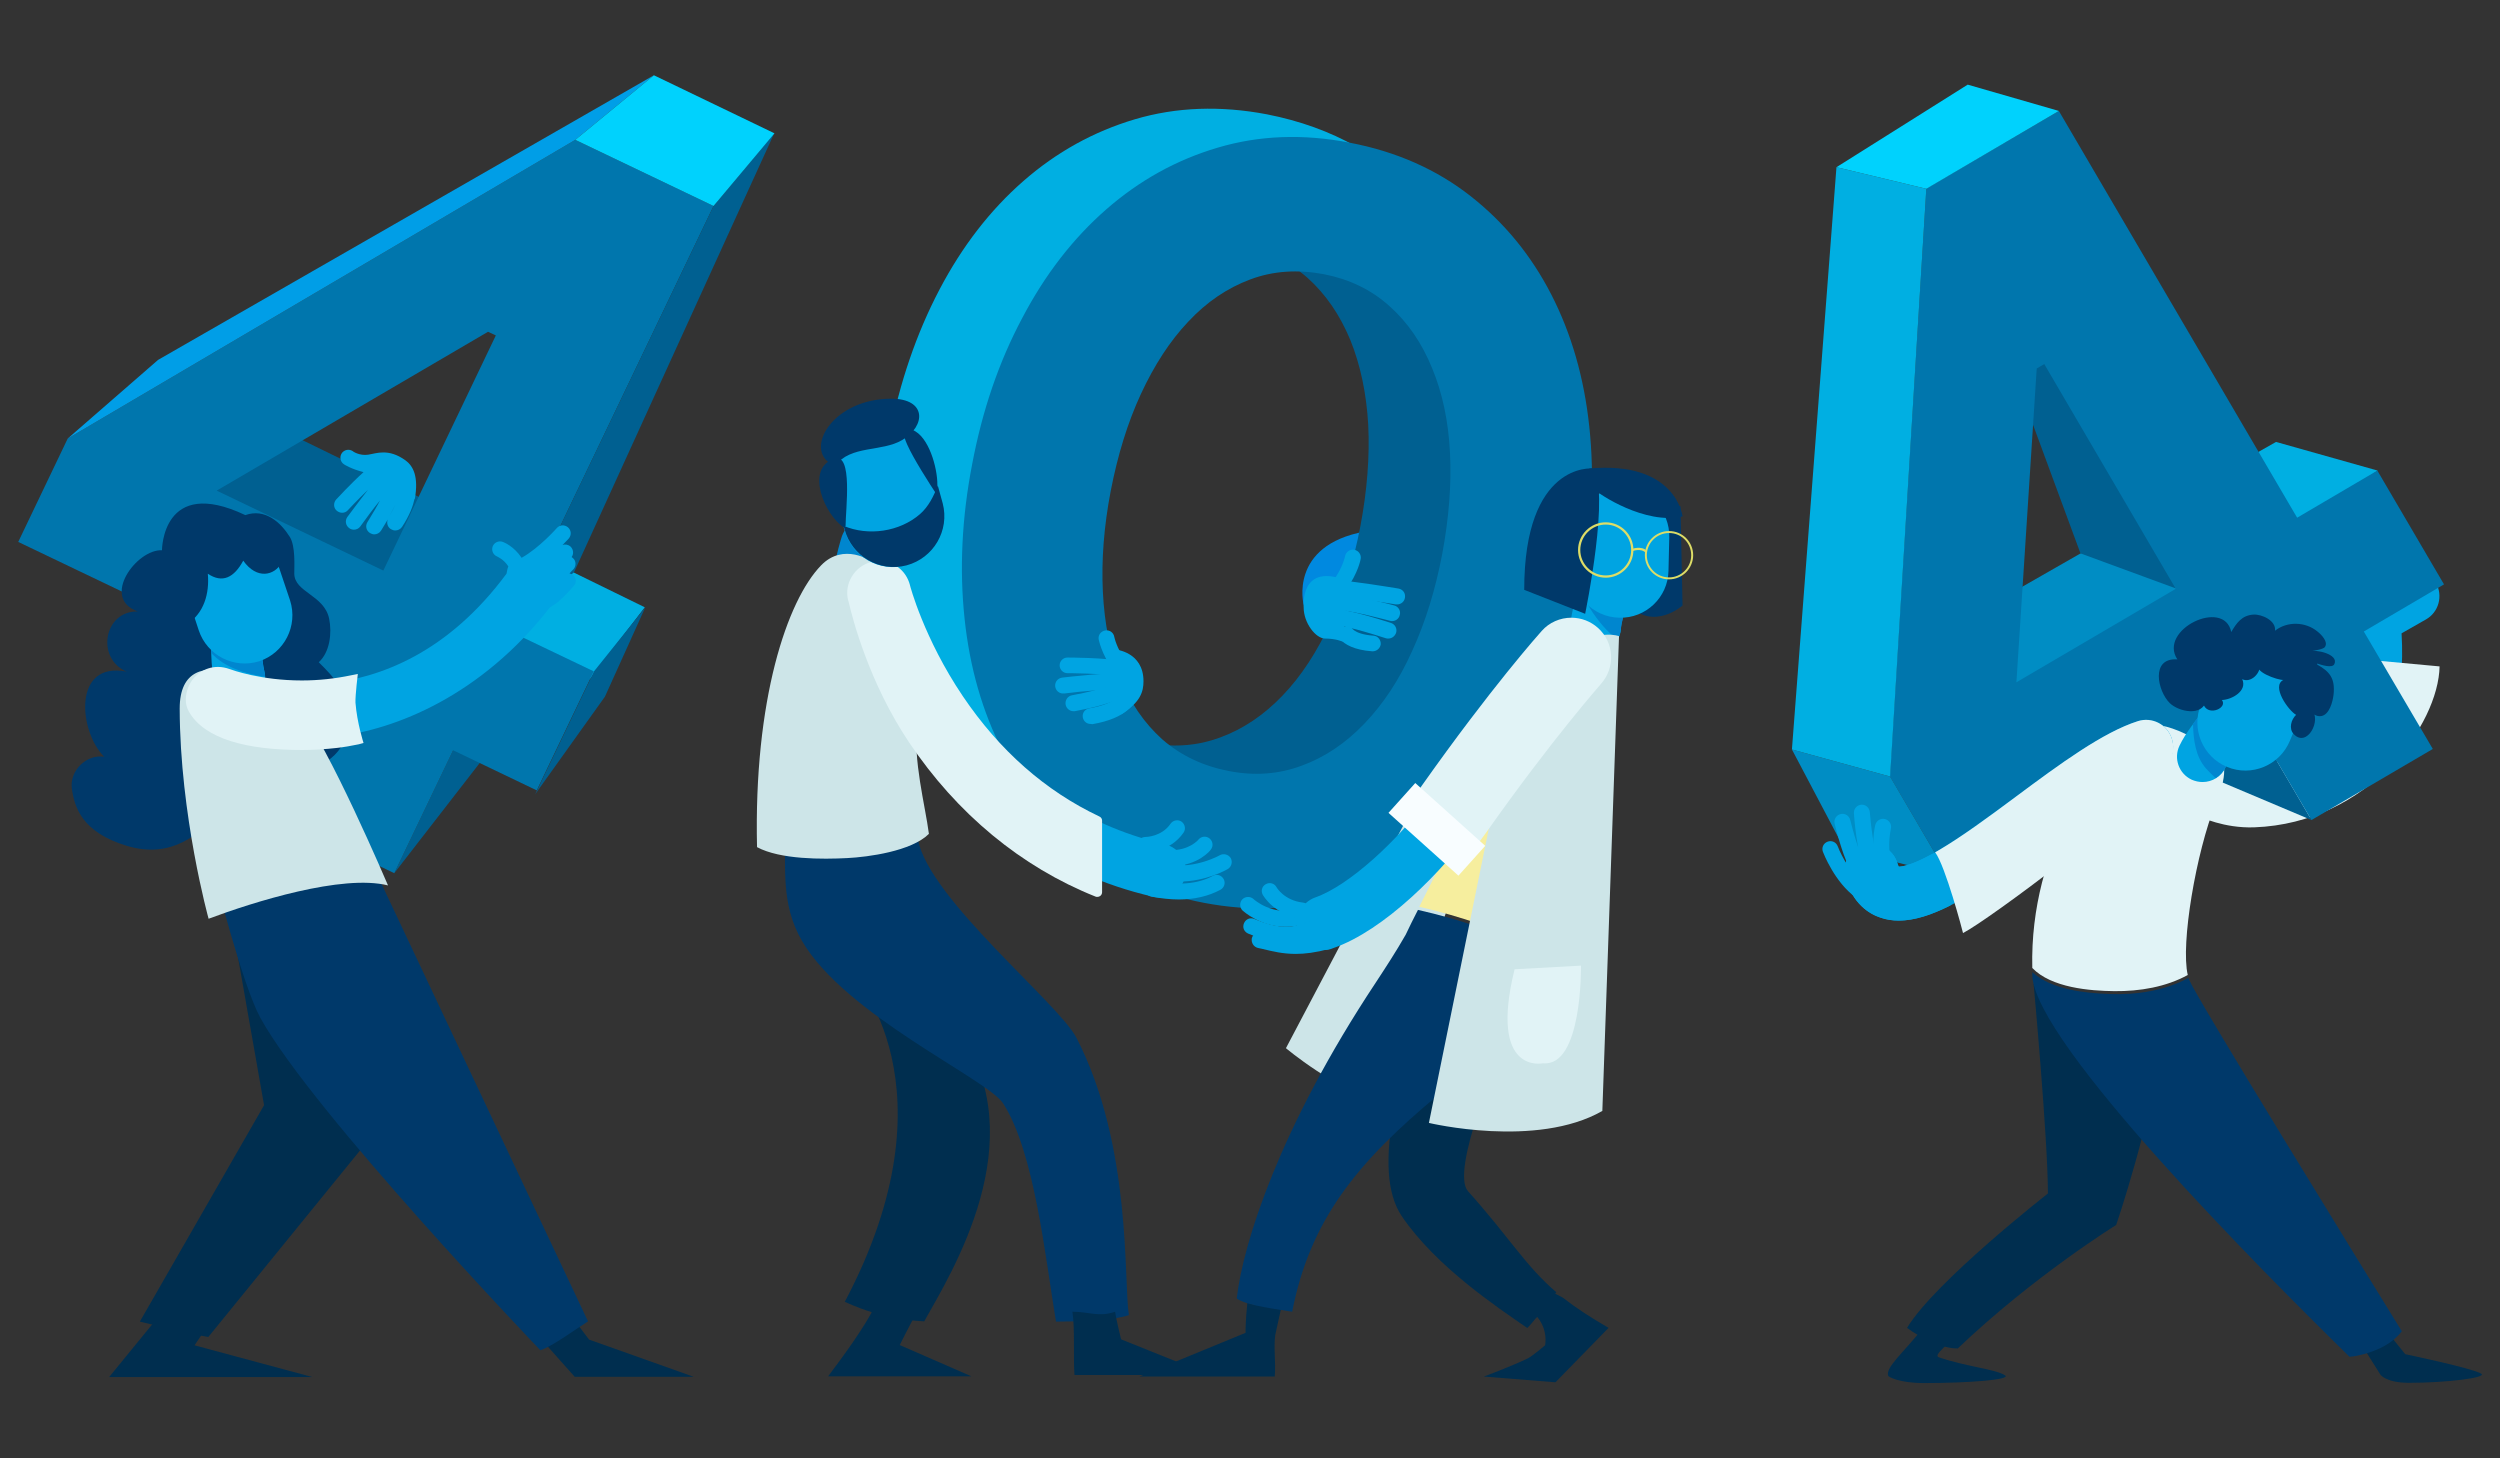 <?xml version="1.0" encoding="utf-8"?>
<!-- Generator: Adobe Illustrator 24.2.0, SVG Export Plug-In . SVG Version: 6.00 Build 0)  -->
<svg version="1.1" id="Capa_1" xmlns="http://www.w3.org/2000/svg" xmlns:xlink="http://www.w3.org/1999/xlink" x="0px" y="0px"
	 viewBox="0 0 960 560" style="enable-background:new 0 0 960 560;" xml:space="preserve">
<rect x="0" y="0" width="960" height="560" fill="#333333" stroke="none"/>
<style type="text/css">
	.st0{fill:#002E4F;}
	.st1{fill:#00A4E2;}
	.st2{fill:#E1F3F6;}
	.st3{fill:#008DC4;}
	.st4{fill:#00AFE2;}
	.st5{fill:#006091;}
	.st6{fill:#0076AD;}
	.st7{fill:#00D2FD;}
	.st8{fill:#00396A;}
	.st9{fill:none;stroke:#20C6F0;stroke-width:7.654;stroke-linecap:round;stroke-miterlimit:10;}
	.st10{fill:#0086CF;}
	.st11{fill:#0089E0;}
	.st12{fill:#CDE5E8;}
	.st13{fill:#F6EE9E;}
	.st14{fill:#F8FDFF;}
	.st15{fill:none;stroke:#DDDD67;stroke-width:0.868;stroke-miterlimit:10;}
	.st16{fill:none;stroke:#DDDD67;stroke-width:0.755;stroke-miterlimit:10;}
	.st17{fill:#009EE7;}
</style>
<g>
	<g>
		<path class="st0" d="M738.2,510.2c-6.8,8.8-14.8,15.3-13,18.3c0,0,3.6,2.6,13.6,2.6c17.1,0,33.9-1.3,31.1-3
			c-3.8-2.4-14.9-3.3-25.4-6.9c-2.6-0.9,5.7-6,3.4-6.8C743.1,512.6,739.5,511.1,738.2,510.2z"/>
		<path class="st0" d="M914.1,527.9c0,0,2.2,3.1,10.9,3.1c14.8,0,30.2-2,27.8-3.5c-3.3-2.1-29.2-7.5-29.2-7.5l-5.8-7.2l-9.8,5.4
			L914.1,527.9z"/>
		<g>
			<path class="st1" d="M867.3,310.3c-10.6,0-18.6-2.1-19.3-2.3c-5.5-1.5-8.8-7.2-7.3-12.7c1.5-5.5,7.2-8.8,12.7-7.3
				c0.4,0.1,23.7,6.1,37.3-5.6c9.1-7.8,12.6-22.5,10.3-43.8l-0.7-6.8l21-11.9c5-2.8,11.3-1.1,14.1,3.9c2.8,5,1.1,11.3-3.9,14.1
				l-9.3,5.3c1.5,25-4.6,43.5-18.1,55C892.8,307.9,878.6,310.3,867.3,310.3z"/>
		</g>
		<g>
			<path class="st2" d="M903.2,252.8c-0.4,15.1-4.4,26-12,32.5c-14.9,12.8-40.5,6.3-40.9,6.2c-6.1-1.6-12.3,1.9-13.9,8
				c-1.7,6.1,1.9,12.3,8,14c0.7,0.2,9.5,4.6,21.2,4.2c44.1-1.6,70.8-39.6,71.2-61.8L903.2,252.8z"/>
		</g>
		<g>
			<path class="st3" d="M842.6,200c-4-1.8-7.8-3.7-11.7-5.7c-36.6,20.8-83.3,47.5-84.2,48.4c0,0,23.2,37,24.7,38.4
				c1,1,58.5-40.3,99.9-70.3C861.8,207.2,851.9,204.2,842.6,200z"/>
			<path class="st4" d="M843.2,198.9c9.6,4.2,19.6,7.3,29.4,11.1c22.8-16.5,40.4-29.3,40.4-29.3l-39-11c0,0-18.8,10.6-41.9,23.8
				C835.7,195.5,839.4,197.3,843.2,198.9z"/>
			<polygon class="st5" points="776,150.4 798.9,212.5 843.8,229 787,125.2 			"/>
			<polygon class="st5" points="846.2,244.2 813,244.2 842.6,295.9 887.6,314.9 			"/>
			<path class="st6" d="M887.6,314.9l-26.5-45.1L748,336.1l-22.3-38l14-225.7l50.9-29.8l91.5,156.2l30.8-18.1l25.6,43.7l-30.8,18.1
				l26.5,45.1L887.6,314.9z M785,139.8l-2.9,1.7L774.3,262l61.2-35.9L785,139.8z"/>
			<polygon class="st3" points="688.1,287.8 725.8,298.2 748,336.1 708.3,326.1 			"/>
			<polygon class="st4" points="688.1,287.8 725.8,298.2 739.7,72.5 705.2,64.2 			"/>
			<polygon class="st7" points="705.2,64.2 739.7,72.5 790.6,42.6 755.6,32.5 			"/>
		</g>
		<path class="st0" d="M780.9,377.8c0,0,5.5,59.6,5.5,80.5c0,0-43.4,33.9-54.1,51.6c4.6,3.5,13.6,8.1,19.5,7.9
			c29-27.7,60.8-47.4,60.8-47.4s13.7-39.8,18-73.5L780.9,377.8z"/>
		<path class="st2" d="M811.9,380.6c9.8,0.1,19.8-1.6,28.2-6.2c-2.8-11.9,3.2-47.1,10.7-65.8c0,0,6-13.1,1.8-17.1
			c-15.4-14.9-28.6-13.6-32.7-13.8c-14.2,12-40.6,47.3-39.5,94C787.7,379.3,802.5,380.5,811.9,380.6z"/>
		<path class="st8" d="M907.7,520c5.7-1.6,11.1-4.2,14.6-8.8C905.5,484,844,384.1,840.6,376.2c-0.1-0.2-0.2-0.4-0.2-0.7
			c-9,4.9-19.8,6.6-30.3,6.2c-9.1-0.3-22.3-1.6-29.7-8.4c0,0.5,0,1,0,1.4c1.3,26.1,87.8,113,121.8,146.3
			C904.2,520.9,906,520.4,907.7,520z"/>
		<g>
			<path class="st1" d="M729.1,353.5c-2.4,0-4.7-0.3-6.9-1.1c-4.6-1.5-10.6-5.4-13.5-15c-1.6-5.5,1.5-11.3,7-12.9
				c5.5-1.6,11.3,1.5,12.9,7c0.2,0.6,0.4,1,0.5,1.3c1.1,0,5.2-0.3,15.2-6.2c8.9-5.2,19.5-13.1,29.7-20.6
				c17.3-12.8,33.6-24.8,47-29.1c5.5-1.7,11.3,1.3,13,6.8c1.7,5.5-1.3,11.3-6.8,13c-10.2,3.2-25.8,14.8-41,26
				C764.2,339.1,744.6,353.5,729.1,353.5z"/>
		</g>
		<g>
			<path class="st1" d="M748.5,345.8c-1.3-6.1-2.6-12.8-6.5-17.9c-8.4,4.6-11.9,4.9-12.9,4.9c-0.1-0.2-0.3-0.6-0.5-1.3
				c-1.6-5.5-7.4-8.6-12.9-7c-5.5,1.6-8.6,7.4-7,12.9c2.9,9.6,8.9,13.5,13.5,15c2.2,0.7,4.5,1.1,6.9,1.1c6,0,12.7-2.2,19.8-5.8
				C748.8,347.1,748.6,346.4,748.5,345.8z"/>
			<path class="st2" d="M834,283.7c-1.7-5.5-7.6-8.5-13-6.8c-13.5,4.3-29.8,16.3-47,29.1c-10.2,7.6-20.8,15.4-29.7,20.6
				c-0.4,0.2-0.8,0.5-1.2,0.7c3.9,5.1,10.6,30.4,10.7,31c11-5.8,63.7-45.9,75.2-58C832.9,296.1,835.8,289.1,834,283.7z"/>
		</g>
		<path class="st9" d="M701.6,326.1"/>
		<g>
			<path class="st1" d="M714.4,345.2c-0.6,0-1.2-0.2-1.8-0.6c-8.1-5.8-12.4-17-12.6-17.5c-0.6-1.6,0.2-3.3,1.8-3.9
				c1.6-0.6,3.3,0.2,3.9,1.8l0,0c0,0.1,3.8,9.9,10.4,14.7c1.4,1,1.7,2.9,0.7,4.2C716.3,344.7,715.4,345.2,714.4,345.2z"/>
		</g>
		<g>
			<path class="st1" d="M714.4,337.7c-1,0-1.9-0.4-2.5-1.3c-3.9-5.5-7-18.6-7.4-20.1c-0.4-1.6,0.6-3.3,2.3-3.7
				c1.6-0.4,3.3,0.6,3.7,2.3c0.9,3.7,3.7,14.1,6.4,18c1,1.4,0.6,3.3-0.7,4.2C715.7,337.6,715,337.7,714.4,337.7z"/>
		</g>
		<g>
			<path class="st1" d="M718.6,336c-1.2,0-2.3-0.7-2.8-1.9c-2.8-6.8-3.9-21.2-3.9-21.8c-0.1-1.7,1.1-3.1,2.8-3.3
				c1.7-0.1,3.1,1.1,3.3,2.8c0.3,3.9,1.5,15,3.5,20c0.6,1.6-0.1,3.3-1.7,4C719.4,335.9,719,336,718.6,336z"/>
		</g>
		<g>
			<path class="st1" d="M723.2,334.5c-1.4,0-2.6-0.9-3-2.3c-1.9-7.5-0.2-15.1-0.1-15.4c0.4-1.6,2-2.7,3.7-2.3c1.6,0.4,2.7,2,2.3,3.7
				c0,0.1-1.5,6.5,0.1,12.4c0.4,1.6-0.6,3.3-2.2,3.7C723.7,334.5,723.5,334.5,723.2,334.5z"/>
		</g>
		<g>
			<path class="st1" d="M845.8,300.3c-1.4,0-2.8-0.3-4.2-0.9c-4.9-2.3-7-8.1-4.7-13c2.4-5.1,6.8-10.3,7.2-10.9
				c3.5-4.1,9.6-4.6,13.8-1.2c4.1,3.5,4.6,9.6,1.2,13.7l0,0c-1.2,1.5-3.5,4.5-4.5,6.7C853,298.2,849.5,300.3,845.8,300.3z"/>
		</g>
		<g>
			<path class="st10" d="M847.2,295.2c1.2,1.3,2.4,2.5,3.6,3.6c1.6-1,2.9-2.4,3.8-4.2c1-2.1,3.3-5.2,4.5-6.7
				c3.5-4.1,2.9-10.3-1.2-13.7c-4.1-3.5-10.3-3-13.8,1.2c-0.2,0.2-1,1.2-2,2.6C842.3,284.1,843,290.5,847.2,295.2z"/>
		</g>
		<g>
			<path class="st1" d="M879.3,284.5c-3.9,9.4-14.7,13.9-24.1,10l0,0c-9.4-3.9-13.9-14.7-10-24.1l4.9-11.8
				c3.9-9.4,14.7-13.9,24.1-10l0,0c9.4,3.9,13.9,14.7,10,24.1L879.3,284.5z"/>
		</g>
		<path class="st8" d="M847.2,269c-1.5,6.3-10.6,4.3-14,1c-4.7-4.6-7.5-17.5,2.9-16.8c-7.5-11.4,18-23.7,20.7-10.5
			c2-3.4,4-6.4,8.5-6.7c3.2-0.2,8.8,2.3,8.3,6.2c4.7-3.7,11.7-3.5,16.3,0.3c1.5,1.2,4.2,3.9,2.9,5.9c-0.7,1.1-4.6,1.4-5.9,1.8
			c2.2-1,11.3,1,9.5,4.8c-0.8,1.8-5.3,0.2-6.6-0.2c0,0,0,0.4,0,0.4c4.9,2.7,6.9,5.4,6.3,11.4c-0.3,2.8-1.6,8-4.9,8.4
			c-1.7,0.2-3.6-0.9-3.6-2.6c4.1,4-1.7,14.9-6.8,9.5c-2-2.1-1-5.6,0.9-7.4c-3-1.7-9.6-11-4.9-13.4c-2.2,0.1-12.3-3.4-9.1-6.3
			c0.8,3.4-3.3,7.7-6.7,6c2.1,4.5-4,7.9-7.8,8c2.3,2.9-4.8,6.3-6.9,2.1L847.2,269z"/>
	</g>
	<g>
		<path class="st11" d="M500.6,232.2c0,0-5.9-22.7,23.5-28.1l-2.2,27.2L500.6,232.2z"/>
		<g>
			<path class="st12" d="M382.9,289.4c-6.4,0-12.4-1.3-17.9-3.9c-26.7-12.6-29.7-50.5-29.8-52.1c-0.4-5.7,3.9-10.7,9.6-11.1
				c5.7-0.4,10.7,3.9,11.1,9.6c0.6,7.6,4.9,28.7,18,34.9c10.8,5.1,27.5-0.1,48.3-14.9c4.7-3.3,11.1-2.2,14.5,2.5
				c3.3,4.7,2.2,11.1-2.5,14.5C414.8,282.5,397.7,289.4,382.9,289.4z"/>
		</g>
		<g>
			<g>
				<path class="st4" d="M438,308.9c2.9-7.6,5.6-15.3,8.7-22.7c-2.1-0.2-4.2-0.4-6.4-0.8c-10.1-1.9-18.6-6-25.5-12.3
					c-7-6.3-12.4-14.2-16.2-23.8c-3.8-9.6-6-20.5-6.6-32.8c-0.6-12.2,0.4-25.1,3-38.7c2.6-13.9,6.5-26.3,11.6-37.3
					c5.1-11,11.1-20.3,18.2-27.8c7.1-7.5,15-12.9,23.8-16.2c8.8-3.2,18.2-3.9,28.3-2c8,1.5,15,4.5,21.1,9c2.9-5.9,6.1-11.6,9.1-17.4
					c3.6-6.8,6.9-13.7,10-20.7c1.3-3,2.5-6.1,3.7-9.1c-10.2-5.8-21.6-9.9-34.3-12.4c-17.9-3.4-34.8-2.8-50.7,1.9
					c-15.8,4.7-30.1,12.6-42.8,23.7c-12.7,11.1-23.5,25-32.3,41.8c-8.8,16.8-15.2,35.5-19.2,56.1c-3.9,20.7-4.9,40.4-2.9,59.3
					c2,18.8,6.9,35.8,14.6,50.8c7.7,15,18,27.6,31,37.8c12.1,9.5,26.3,16.1,42.7,19.7C430.9,326.5,434.7,317.8,438,308.9z"/>
				<path class="st5" d="M578.5,153c-2-18.8-6.9-35.8-14.6-50.8c-7.7-15-18-27.6-31-37.8c-3.5-2.8-7.2-5.2-11-7.5
					c-1.2,3-2.4,6.1-3.7,9.1c-3.2,7-6.4,13.9-10,20.7c-3,5.8-6.2,11.6-9.2,17.5c1.1,0.8,2.1,1.6,3.1,2.5c7,6.3,12.4,14.2,16.4,23.8
					c3.9,9.6,6.2,20.5,6.9,32.6c0.6,12.1-0.4,25.1-3,38.9c-2.6,13.6-6.4,26-11.5,37.1c-5.1,11.1-11.2,20.5-18.4,28
					c-7.2,7.5-15.2,12.9-24,16.1c-6.5,2.4-13.2,3.4-20.2,3c-3.5,8.2-6.4,16.6-9.5,24.9c-3.1,8.2-6.6,16.2-10.2,24.2
					c0.8,0.2,1.6,0.3,2.4,0.5c17.9,3.4,34.8,2.8,50.7-1.9c15.8-4.7,30.1-12.6,42.8-23.7c12.7-11.1,23.4-25,32.3-41.8
					c8.8-16.8,15.2-35.5,19.2-56.1C579.5,191.6,580.5,171.9,578.5,153z"/>
			</g>
			<g>
				<path class="st6" d="M462.4,346.7c-17.9-3.4-33.4-10.3-46.4-20.5c-13-10.2-23.3-22.8-31-37.8c-7.7-15-12.6-31.9-14.6-50.8
					c-2-18.8-1.1-38.6,2.9-59.3c3.9-20.7,10.3-39.4,19.2-56.1c8.8-16.8,19.6-30.7,32.3-41.8c12.7-11.1,26.9-19,42.8-23.7
					c15.8-4.7,32.7-5.4,50.7-1.9c17.9,3.4,33.4,10.3,46.4,20.5c13,10.2,23.3,22.8,31,37.8c7.7,15,12.6,31.9,14.6,50.8
					c2,18.8,1.1,38.6-2.9,59.3c-3.9,20.7-10.3,39.4-19.2,56.1c-8.8,16.8-19.6,30.7-32.3,41.8c-12.7,11.1-27,19-42.8,23.7
					C497.2,349.4,480.3,350.1,462.4,346.7z M472,296.1c9.8,1.9,19.1,1.2,27.9-2.1c8.8-3.2,16.8-8.6,24-16.1
					c7.2-7.5,13.4-16.8,18.4-28c5.1-11.1,8.9-23.5,11.5-37.1c2.6-13.9,3.6-26.8,3-38.9c-0.6-12.1-2.9-23-6.9-32.6
					c-3.9-9.6-9.4-17.6-16.4-23.8c-7-6.3-15.4-10.3-25.1-12.2c-10.1-1.9-19.5-1.3-28.3,2c-8.8,3.3-16.7,8.6-23.8,16.2
					c-7.1,7.5-13.1,16.8-18.2,27.8c-5.1,11-8.9,23.4-11.6,37.3c-2.6,13.6-3.6,26.5-3,38.7c0.6,12.2,2.8,23.2,6.6,32.8
					c3.8,9.6,9.2,17.5,16.2,23.8C453.4,290.1,462,294.2,472,296.1z"/>
			</g>
		</g>
		<g>
			<path class="st8" d="M645.3,194.4l0.8,38.1c0,0-10.9,9.8-20.6,0l3.6-42.9L645.3,194.4z"/>
			<path class="st0" d="M600.4,498.5c-0.6-0.5-4.9-2.5-5.5-3c-2.3,3.4-3.9,5.3-6.6,8.1c6.7,5.9,5,13,5,13s-4.8,4.1-6.6,5
				c-5.9,2.9-16.9,7-16.9,7l27.5,2.2l20.4-20.9C610.6,505.8,605,502.1,600.4,498.5z"/>
			<path class="st0" d="M492.5,500c-4.4-0.8-9.9,2.6-13.5,0c-0.8,7.7-0.7,11.8-0.7,11.8l-40.8,16.8h52c0.5-5.5-0.5-10.9,0.2-16
				C490.2,510,492,502.5,492.5,500z"/>
			<path class="st12" d="M539.9,315l-46.1,87.5c0,0,18.7,15.8,37,21l34.5-103.1L539.9,315z"/>
			<path class="st0" d="M590.3,505.8c2.8-2.8,5-6.2,7.3-9.6c-11.9-10.2-17.7-20.7-33.9-38.8c-6.7-7.5,11-50.4,15.4-57.6
				c7.7-12.9,8.9-22.3,15-44.4l-45,16.8c-10.7,38.4-23.2,76.7-10.7,95c13.2,19.3,36.7,34.9,48,42.7
				C586.8,510.1,590,505.6,590.3,505.8z"/>
			<g>
				<path class="st1" d="M514.6,227.7c-0.6,0-1.2-0.2-1.8-0.6c-1.4-1-1.7-2.9-0.7-4.3c3.6-5,4.4-9.2,4.4-9.2
					c0.3-1.6,1.9-2.8,3.5-2.5c1.7,0.3,2.8,1.9,2.5,3.5c0,0.2-1,5.5-5.5,11.7C516.5,227.3,515.5,227.7,514.6,227.7z"/>
			</g>
			<path class="st13" d="M590.9,364.6c13.4-36.8,24.8-94.4,29.1-117.5c-2.4-1-4.7-1.7-6.6-2.3c-4-1.1-8.7-2.4-12.8-1.1
				c-2.1,0.6-3.9,1.7-5.7,2.8c-1.7,5-2.4,9.2-2.4,9.2s-28.8,55-47.5,92.5C560.9,351.9,576.5,357.1,590.9,364.6z"/>
			<path class="st8" d="M544.5,349.4C544.4,349.4,544.4,349.4,544.5,349.4c-1.7,3.3-3.3,6.5-4.7,9.5c0,0,0,0,0,0
				c-3.7,6.5-7.7,12.6-11.5,18.4c-37,55.8-51,100.3-53.4,121.3c3.5,2.8,16.9,4.3,21.3,5.1c6.8-34.9,24.6-57.2,56.4-83.5
				c10.6-8.8,18.6-20,25.6-29.3c4.2-5.5,8.3-14.4,12.3-25.2C576,358.2,560.4,353,544.5,349.4z"/>
			<g>
				<path class="st1" d="M508.5,364.8c-4.3,0-8.3-2.7-9.8-7c-1.9-5.4,1-11.3,6.4-13.2c12.6-4.4,31.9-21.6,44.9-40
					c26.4-37.4,44.9-58.2,45.7-59.1c3.8-4.3,10.4-4.6,14.6-0.8c4.3,3.8,4.6,10.4,0.8,14.6l0,0c-0.2,0.2-18.6,20.8-44.2,57.2
					c-12.8,18.2-35.5,40.9-55,47.6C510.8,364.6,509.7,364.8,508.5,364.8z"/>
			</g>
			<g>
				<path class="st1" d="M612.7,250.6c-0.2,0-0.5,0-0.7,0c-5.4-0.4-9.4-5.1-9-10.4c0.4-5.6,2.6-12.1,2.8-12.8
					c1.8-5.1,7.3-7.8,12.4-6c5.1,1.8,7.8,7.3,6,12.4c-0.6,1.8-1.7,5.5-1.8,7.8C622,246.7,617.7,250.6,612.7,250.6z"/>
			</g>
			<g>
				<path class="st10" d="M615.5,240.3c1.7,2,3.6,3.7,5.6,5.4c0.7-1.2,1.2-2.6,1.3-4.1c0.2-2.3,1.2-6,1.8-7.8c1.8-5.1-1-10.6-6-12.4
					c-4.2-1.5-8.8,0.2-11.2,3.7C607.9,230.5,612.4,236.7,615.5,240.3z"/>
			</g>
			<g>
				<path class="st1" d="M640.7,219.2c-0.2,10.2-8.7,18.3-18.9,18l0,0c-10.2-0.2-18.3-8.7-18-18.9l0.3-12.8
					c0.2-10.2,8.7-18.3,18.9-18l0,0c10.2,0.2,18.3,8.7,18,18.9L640.7,219.2z"/>
			</g>
			<g>
				<path class="st1" d="M493.9,361.9c-4.3,0-9.1-1.1-14.6-3.4c-1.6-0.7-2.3-2.4-1.6-4c0.7-1.6,2.4-2.3,4-1.6
					c8,3.4,14.4,3.9,18.5,1.4c1.4-0.9,3.3-0.4,4.2,1c0.9,1.4,0.4,3.3-1,4.2C500.6,361.1,497.5,361.9,493.9,361.9z"/>
			</g>
			<g>
				<path class="st1" d="M497.6,366.3c-4.9,0-8.7-0.9-13.2-2L483,364c-1.6-0.4-2.6-2-2.3-3.7c0.4-1.6,2-2.7,3.7-2.3l1.4,0.3
					c7.4,1.8,12.3,3,23.1,0.2c1.6-0.4,3.3,0.6,3.7,2.2c0.4,1.6-0.6,3.3-2.2,3.7C505.2,365.8,501.1,366.3,497.6,366.3z"/>
			</g>
			<g>
				<path class="st1" d="M493.7,355.9c-9.6,0-16.1-5.9-16.5-6.2c-1.2-1.1-1.3-3.1-0.2-4.3c1.1-1.2,3.1-1.3,4.3-0.2
					c0.3,0.3,7.3,6.5,16.8,4c1.6-0.4,3.3,0.6,3.7,2.2c0.4,1.6-0.6,3.3-2.2,3.7C497.5,355.7,495.6,355.9,493.7,355.9z"/>
			</g>
			<g>
				<path class="st1" d="M500.1,352.6c-0.1,0-0.2,0-0.4,0c-10.4-1.2-14.6-8.7-14.8-9c-0.8-1.5-0.3-3.3,1.2-4.1
					c1.5-0.8,3.3-0.3,4.1,1.2c0.1,0.2,3,5.1,10.2,5.9c1.7,0.2,2.9,1.7,2.7,3.4C502.9,351.5,501.6,352.6,500.1,352.6z"/>
			</g>
			<g>
				<path class="st1" d="M536.5,232.1c-0.2,0-0.3,0-0.5,0c-5-0.8-18.9-3-22.1-3c-1.7,0-3.1-1.4-3.1-3.1c0-1.7,1.4-3.1,3.1-3.1
					c4.3,0,21.2,2.8,23.1,3.1c1.7,0.3,2.8,1.8,2.5,3.5C539.3,231,538,232.1,536.5,232.1z"/>
			</g>
			<g>
				<path class="st1" d="M534.6,238.5c-0.3,0-0.5,0-0.8-0.1c-0.1,0-14.6-4-21.4-4.4c-1.7-0.1-3-1.5-2.9-3.2c0.1-1.7,1.5-3,3.2-2.9
					c7.4,0.4,22,4.4,22.7,4.6c1.6,0.4,2.6,2.1,2.1,3.7C537.2,237.6,535.9,238.5,534.6,238.5z"/>
			</g>
			<g>
				<path class="st1" d="M533.1,245.2c-0.3,0-0.6,0-0.9-0.1c-13.7-4.4-17.1-4.7-18.9-4.9c-0.8-0.1-1.5-0.1-2.5-0.4
					c-1.6-0.4-2.6-2.1-2.2-3.7c0.4-1.6,2.1-2.6,3.7-2.2c0.5,0.1,0.8,0.2,1.5,0.2c2.2,0.2,5.9,0.5,20.3,5.1c1.6,0.5,2.5,2.2,2,3.8
					C535.6,244.4,534.4,245.2,533.1,245.2z"/>
			</g>
			<g>
				<path class="st1" d="M527.1,250.1c-0.1,0-0.1,0-0.2,0c-13.8-1-14.3-8.4-14.3-9.3l6.1-0.1c0,0,0-0.1,0-0.2c0,0,0.6,3,8.7,3.6
					c1.7,0.1,2.9,1.6,2.8,3.3C530,248.9,528.7,250.1,527.1,250.1z"/>
			</g>
			<path class="st1" d="M515.6,246.4c0,0-2.6-1.2-6.8-1.2c-3.5,0-8.2-5.9-8.2-12c0,0-1.7-18,17.3-9.9L515.6,246.4z"/>
			<path class="st12" d="M575.4,300l-26.7,131.2c0,0,41.3,9.9,66.6-4.6l6.4-182.3C621.8,244.2,593.4,234.3,575.4,300z"/>
			<path class="st2" d="M581.6,372.2l25.5-1.4c0,0,0.6,39-14.6,37.5C592.5,408.3,571.6,412.9,581.6,372.2z"/>
			<path class="st2" d="M613.6,241.1c-2.8-2.5-6.4-3.9-10.2-3.9c-4.3,0-8.5,1.8-11.4,5.1c-0.8,0.9-19.4,21.7-46.1,59.5
				c-1.7,2.5-3.7,5-5.7,7.5l-2.7,3.3l3,3.1c3.1,3.3,6.4,6.6,9.6,9.7c1.7,1.7,3.5,3.4,5.2,5.1l3.8,3.8l3.4-4.1
				c3.1-3.6,5.9-7.3,8.4-10.8c25.5-36.1,43.7-56.5,43.8-56.7C620.4,256.4,619.9,246.7,613.6,241.1z"/>
			
				<rect x="544.2" y="300.6" transform="matrix(0.668 -0.744 0.744 0.668 -53.994 516.223)" class="st14" width="15.4" height="36.1"/>
			<path class="st8" d="M585.3,226.5l23.4,9.2c0,0,10-48.5,2.7-55.8C611.4,179.9,585.3,177.4,585.3,226.5z"/>
			<path class="st8" d="M612.8,188.3c0.8,1.2,19,13.4,33.3,10c0,0-2.4-21.4-35.8-18.4L612.8,188.3z"/>
			<path class="st15" d="M626.8,211.2c0,5.6-4.6,10.2-10.2,10.2c-5.6,0-10.2-4.6-10.2-10.2c0-5.6,4.6-10.2,10.2-10.2
				C622.2,201,626.8,205.6,626.8,211.2z"/>
			<path class="st16" d="M649.8,213.2c0,4.9-4,8.9-8.9,8.9c-4.9,0-8.9-4-8.9-8.9c0-4.9,4-8.9,8.9-8.9
				C645.9,204.3,649.8,208.3,649.8,213.2z"/>
			<path class="st15" d="M626.8,211.2c0,0,3.4-1.3,5.4,0.7"/>
		</g>
		<g>
			<g>
				<path class="st10" d="M330.2,229.1c-0.2,0-0.5,0-0.7,0c-5.4-0.4-9.4-5.1-9-10.4c0.4-5.6,2.6-12.1,2.8-12.8
					c1.8-5.1,7.3-7.8,12.4-6c5.1,1.8,7.8,7.3,6,12.4c-0.6,1.8-1.7,5.5-1.8,7.8C339.5,225.2,335.2,229.1,330.2,229.1z"/>
			</g>
			<g>
				<path class="st0" d="M324.4,499.9c16.2,7.5,29.4,7.3,30.5,7.5c10.5-18.8,42.3-69.5,13.4-111.2l-40.9-22
					C327.4,374.2,368.3,416.8,324.4,499.9z"/>
				<path class="st0" d="M345.5,516.5c0,0,3.8-7.7,6.7-12.8c-2.2-0.3-12.1-0.7-16.2-2.2c-3.8,7.8-12.1,19.2-18,27H373L345.5,516.5z"
					/>
				<path class="st8" d="M413.4,398.6c-6.8-13.3-56.4-53.2-60.9-76.1c-0.4-2-0.7-4.1-1-6.2c-8,4.2-18.3,5.4-26.5,5.8
					c-9.3,0.5-14.8,1-23.8-3.3c0.8,14.2-1.6,28,6.7,42.4c16.5,28.6,71.2,53.1,77.3,62.5c12,18.6,16.2,59.1,20.3,83.8
					c6.4,0,21.7-0.3,28-2.5C431.4,492.2,434.8,440.1,413.4,398.6z"/>
				<path class="st0" d="M430.5,514.3c0,0-1.8-7.2-2.3-10.6c-6.3,2.2-9.9,0-16.4,0c1,6.1,0.3,17.6,0.8,24.3h52L430.5,514.3z"/>
				<path class="st12" d="M325.4,329.5c7.9-0.4,24.6-2.6,31.3-9.3c-1.4-10.9-6.2-28.4-4.5-42.5c5.8-47.8-17.5-62.1-17.5-62.1
					s-10.7-7.5-19.4,1.5c-13.1,13.5-25.9,51.7-24.6,108.2C299.6,330.1,315.9,330,325.4,329.5z"/>
			</g>
			<g>
				<path class="st1" d="M445,344.6c-0.8,0-1.6-0.1-2.4-0.3c-37.6-8.7-69.4-31.2-92-65.1c-17-25.4-22.8-48.2-23.1-49.1
					c-1.4-5.6,2-11.2,7.5-12.6c5.5-1.4,11.2,2,12.6,7.5c0.1,0.4,5.5,20.9,20.6,43.3c19.9,29.5,46.5,48.3,79.1,55.9
					c5.6,1.3,9.1,6.9,7.8,12.4C454,341.4,449.7,344.6,445,344.6z"/>
			</g>
			<path class="st2" d="M422.1,313.5c-20.7-9.8-38.3-25.3-52.4-46.2c-14.9-22.1-20.3-42.5-20.3-42.7c-1.4-5.4-6.2-9.2-11.8-9.2
				c-1,0-2,0.1-3,0.4c-3.2,0.8-5.8,2.8-7.5,5.6c-1.7,2.8-2.2,6.1-1.4,9.2l0.1,0.2c1.6,7,8,31.5,23.3,54.3
				c18.3,27.3,43,47.8,71.6,59.2c0.2,0.1,0.4,0.1,0.7,0.1c0.4,0,0.7-0.1,1-0.3c0.5-0.3,0.8-0.9,0.8-1.5v-27.5
				C423.2,314.4,422.8,313.8,422.1,313.5z"/>
			<g>
				<path class="st1" d="M452.7,345.4c-3.3,0-6.9-0.4-10.6-1.1c-1.7-0.3-2.7-1.9-2.4-3.6c0.3-1.7,1.9-2.7,3.6-2.4
					c9.1,1.8,16.7,1.2,22.5-2c1.5-0.8,3.3-0.2,4.1,1.3c0.8,1.5,0.2,3.3-1.3,4.1C464.1,344.1,458.7,345.4,452.7,345.4z"/>
			</g>
			<g>
				<path class="st1" d="M453.1,338.5c-1.5,0-2.9-0.1-4.5-0.3c-1.7-0.2-2.8-1.8-2.6-3.5c0.2-1.7,1.8-2.8,3.5-2.6
					c9.8,1.4,18.8-3.6,18.9-3.7c1.5-0.8,3.3-0.3,4.2,1.1c0.8,1.5,0.3,3.3-1.1,4.2C471,334,463,338.5,453.1,338.5z"/>
			</g>
			<g>
				<path class="st1" d="M450.4,332.5c-0.5,0-1,0-1.5,0c-1.7-0.1-3-1.6-2.9-3.2c0.1-1.7,1.6-3,3.2-2.9c7.2,0.4,11-3.9,11-4
					c1.1-1.3,3-1.5,4.3-0.4c1.3,1.1,1.5,3,0.4,4.3C464.9,326.5,459.9,332.5,450.4,332.5z"/>
			</g>
			<g>
				<path class="st1" d="M439.9,327.4c-1.7,0-3.1-1.4-3.1-3c0-1.7,1.4-3,3-3c0.3,0,6.3-0.1,9.7-5.1c1-1.4,2.9-1.7,4.2-0.8
					c1.4,1,1.7,2.9,0.8,4.2C449.3,327.3,440.2,327.4,439.9,327.4z"/>
			</g>
			<g>
				<path class="st1" d="M429.9,258.6c-0.9,0-1.9-0.4-2.5-1.3c-4.5-6.3-5.4-11.5-5.5-11.7c-0.3-1.7,0.8-3.2,2.5-3.5
					c1.7-0.3,3.2,0.8,3.5,2.5c0,0,0.8,4.2,4.4,9.2c1,1.4,0.7,3.3-0.7,4.3C431.1,258.4,430.5,258.6,429.9,258.6z"/>
			</g>
			<g>
				<path class="st1" d="M430.5,259.9c-0.2,0-0.4,0-0.6-0.1c-6.7-1.3-19.9-1.3-20-1.3c-1.7,0-3-1.4-3-3c0-1.7,1.4-3,3-3
					c0.6,0,14,0,21.2,1.4c1.7,0.3,2.7,1.9,2.4,3.6C433.2,258.9,431.9,259.9,430.5,259.9z"/>
			</g>
			<g>
				<path class="st1" d="M408.2,266.3c-1.5,0-2.8-1.1-3-2.7c-0.2-1.7,1-3.2,2.7-3.4c1.9-0.2,19.1-2.3,24.6-1.3
					c1.7,0.3,2.8,1.9,2.5,3.5c-0.3,1.7-1.9,2.8-3.5,2.5c-3.5-0.6-15.8,0.5-22.8,1.4C408.5,266.2,408.3,266.3,408.2,266.3z"/>
			</g>
			<g>
				<path class="st1" d="M412.2,273.1c-1.4,0-2.7-1-3-2.5c-0.3-1.7,0.8-3.3,2.4-3.6c7.4-1.4,9.4-2.1,12.9-3.2
					c1.7-0.5,3.8-1.2,6.9-2.1c1.6-0.5,3.3,0.5,3.8,2.1c0.5,1.6-0.5,3.3-2.1,3.8c-3,0.9-5,1.5-6.7,2.1c-3.7,1.2-5.9,1.9-13.7,3.4
					C412.6,273.1,412.4,273.1,412.2,273.1z"/>
			</g>
			<g>
				<path class="st1" d="M418.8,278c-1.5,0-2.7-1-3-2.5c-0.3-1.7,0.8-3.2,2.5-3.5c9.9-1.7,11.8-5.4,11.9-5.4
					c0.5-1.6,2.3-2.5,3.9-1.9c1.6,0.5,2.5,2.3,1.9,3.9c-0.4,1.2-3,7.2-16.6,9.5C419.1,278,418.9,278,418.8,278z"/>
			</g>
			<path class="st1" d="M430.5,274.3l-2.3-24.9c0,0,10.9,0.8,10.9,12.2C439.1,265.5,438,269.7,430.5,274.3z"/>
			<g>
				<path class="st1" d="M361.9,193.3c2.8,10.4-3.5,21.1-13.9,23.8l0,0c-10.4,2.8-21.1-3.4-23.8-13.9l-3.5-13.1
					c-2.8-10.4,3.5-21.1,13.9-23.8l0,0c10.4-2.8,21.1,3.5,23.8,13.9L361.9,193.3z"/>
			</g>
			<g>
				<path class="st8" d="M360.1,186.4c-1.5,4.1-3.6,8.2-6.8,11c-7.8,6.8-19.9,8.6-29.4,4.5l0.4,1.3c2.8,10.4,13.4,16.6,23.8,13.9
					c10.4-2.8,16.6-13.4,13.9-23.8L360.1,186.4z"/>
			</g>
			<path class="st8" d="M324.1,202.6c-7.3-4.7-15.2-22.6-3.7-26.5c7.2-2.4,4.3,19.6,4.3,25.9L324.1,202.6z"/>
			<path class="st8" d="M318.3,177.6c-8.8-6.4,2.1-24.5,24-24.5c13.5,0,13.4,10.4,4.1,15.9c-7.8,4.6-19.8,1.9-25.6,9.8L318.3,177.6z
				"/>
			<path class="st8" d="M360,190.4c-3.1-4.7-9.2-14.2-11.6-19.6c-1.5-3.4-3.6-9.2,3.2-5.1c5.7,3.5,8.8,15.6,8.3,21.8L360,190.4z"/>
		</g>
	</g>
	<g>
		<g>
			<path class="st5" d="M205.5,233.8c-3.4,3.1-7.1,6-10.1,9.5l-44,92l32.8-42.3l34.8-72C214.6,225.3,210.1,229.6,205.5,233.8z"/>
			<path class="st5" d="M179.4,218.7c3.2-4.4,6.3-9.5,9.9-14l-77.1-37.6l-73.1,7.3l128.1,59.1C171.5,228.7,175.7,223.8,179.4,218.7z
				"/>
			<path class="st4" d="M190.4,205.2c-4.1,5.1-7.4,11.2-11.4,15.9c-3.5,4.3-7.1,8.6-10.7,12.8l58.2,26.9l21.1-27.6L190.4,205.2z"/>
			<path class="st6" d="M102.7,311.9l22.6-47.2L7,208.1l19-39.7L220.9,53.7L274,79.1l-78.2,163.3l32.2,15.4l-21.9,45.7L174,288.1
				l-22.6,47.2L102.7,311.9z M190.4,128.8l-3-1.4l-104.2,61l64,30.7L190.4,128.8z"/>
			<polygon class="st5" points="228.1,257.8 247.8,233.2 232.3,267.5 205.5,305 			"/>
			<path class="st5" d="M220.5,219.6l76.8-168.4L274,79.1l-78.2,163.3C198.1,240.3,219.3,220.9,220.5,219.6z"/>
			<polygon class="st17" points="26,168.4 60.7,138.2 251.1,28.9 220.9,53.7 			"/>
			<polygon class="st7" points="220.9,53.7 274,79.1 297.4,51.2 251.1,28.9 			"/>
		</g>
		<path class="st1" d="M155.6,176.7c-6.5-4.6-11-2.6-14.2-2.1c-3.4,0.5-6-1.3-6-1.4c-1.4-0.9-3.3-0.5-4.2,0.9
			c-0.9,1.4-0.5,3.3,0.9,4.2c0.1,0.1,2.8,1.8,7.5,3c-5.1,4.6-10.2,10.2-10.5,10.5c-1.1,1.2-1.1,3.2,0.2,4.3c0.6,0.5,1.3,0.8,2.1,0.8
			c0.8,0,1.6-0.3,2.2-1c0.1-0.1,3.7-4,7.7-7.8c-3.7,4.7-7.2,9.5-7.9,10.4c-1,1.4-0.7,3.3,0.7,4.3c0.5,0.4,1.2,0.6,1.8,0.6
			c0.9,0,1.9-0.4,2.5-1.3c2-2.8,4.8-6.6,7.5-9.9c-1,2-2.3,4.2-4.8,8.3c-0.9,1.4-0.5,3.3,1,4.2c0.5,0.3,1.1,0.5,1.6,0.5
			c1,0,2-0.5,2.6-1.4c1-1.7,1.9-3.1,2.6-4.3c-0.5,1.3-0.1,2.9,1.2,3.7c0.5,0.3,1.1,0.5,1.7,0.5c1,0,2-0.5,2.6-1.4
			c2.9-4.4,4.2-8,4.8-10.8l0.1,0.1C160.8,183,158.7,178.9,155.6,176.7z M149.5,198.2c1-1.8,1.7-3.1,2.3-4.4
			C151.3,195,150.5,196.5,149.5,198.2z"/>
		<path class="st8" d="M62.2,211.3c-9.7-0.5-23.7,18.4-9.3,23.5c-13-0.3-16.2,18-4.3,23.1c-20.8-4.1-18.4,22.9-8.6,32.7
			c-6.7-1.1-13.4,5.3-12.4,12.3c1,7,3.8,16.7,21.1,21.9c17.3,5.2,27.9-4.5,36.5-13.7c5.5,11.3,32.8-4,29.7-17.4
			c10.3,3.6,19.5-8,19.7-17.4c0.2-9.1-6.2-16.1-12.2-22c4.3-3.9,5.1-11.2,4-16.7c-1.9-9.2-13.4-10.1-13.4-17.4
			c0-2.6,0.5-10.5-1.7-14c-3.5-5.6-9.5-11.1-17.1-8.4C62.2,182.6,62.2,211.3,62.2,211.3z"/>
		<path class="st0" d="M80.9,507.4c-8.8-1.5-10.2-1.1-18.9-3.2l-20.1,24.6h78.1l-45.3-12.2L80.9,507.4z"/>
		<path class="st0" d="M226.2,514.4l-4.6-6.1c-4.2,2.7-8.5,5-13.2,6.6l12.3,13.8h45.7L226.2,514.4z"/>
		<path class="st0" d="M53.7,507.5c8.7,2.1,17.5,4.4,26.3,5.9l64.5-79.3l-11-31.5l-45.1-52l13,73.8L53.7,507.5z"/>
		<path class="st8" d="M141.4,328.6c-17.7-4.7-41.7,1.2-58.9,7.7c0,0,10.6,42,17.5,54.6c20.2,36.5,107.5,127.6,107.5,127.6
			c4.8-1.6,14-8.4,18.3-11.1L141.4,328.6z"/>
		<path class="st12" d="M80.1,352.8c17.1-6.4,51.3-17.2,68.9-12.8c0,0-23.3-54.7-33.9-66.8c-7.1-8.1-46.1-31.1-46.1-1.1
			C69.1,313.1,80.1,352.8,80.1,352.8z"/>
		<g>
			<path class="st1" d="M95.3,269.5c-0.2,0.1-0.5,0.1-0.7,0.2c-5.2,1.4-10.6-1.7-12-6.9c-1.5-5.4-1.5-12.2-1.5-13
				c0-5.4,4.3-9.8,9.7-9.8c5.4,0,9.8,4.3,9.8,9.7c0,1.9,0.3,5.7,0.9,8C102.8,262.8,100.1,267.9,95.3,269.5z"/>
		</g>
		<g>
			<path class="st10" d="M101.8,259.9c0-0.7-0.1-1.4-0.3-2.1c-0.6-2.2-0.9-6.1-0.9-8c0-5.4-4.4-9.7-9.8-9.7c-5.4,0-9.7,4.4-9.7,9.8
				c0,0.1,0,0.4,0,0.8C85.9,256.1,93.9,258.7,101.8,259.9z"/>
		</g>
		<g>
			<path class="st1" d="M111.4,230.6c3.1,9.7-2.2,20.1-11.8,23.3l0,0c-9.7,3.1-20.1-2.2-23.3-11.9l-4-12.2
				c-3.1-9.7,2.2-20.1,11.8-23.2l0,0c9.7-3.2,20.1,2.2,23.2,11.8L111.4,230.6z"/>
		</g>
		<path class="st1" d="M220,220.8c-0.4-0.3-0.8-0.5-1.3-0.6c0.4-0.5,0.9-1,1.5-1.6c1.1-1.2,1.1-3.2-0.2-4.3
			c-0.2-0.1-0.3-0.3-0.5-0.4c0.9-1.2,0.7-2.9-0.4-4c-0.9-0.8-2.1-1-3.1-0.6c1.4-1.4,2.3-2.4,2.4-2.5c1.1-1.3,1-3.2-0.3-4.3
			c-1.3-1.1-3.2-1-4.3,0.3c-0.1,0.1-6.7,7.6-13.5,11.4c-3-4.5-6.9-6-7.2-6.1c-1.6-0.6-3.3,0.2-3.9,1.7c-0.6,1.6,0.2,3.3,1.7,3.9
			c0.1,0.1,2.5,1,4.3,3.8c-0.3,0.7-0.5,1.7-0.7,2.8c-44.9,60.7-104.4,39.2-107.1,38.2c-5.3-2-11.3,0.6-13.4,5.9
			c-2.1,5.3,0.6,11.3,5.9,13.4c0.7,0.3,15.3,5.8,36.1,5.8c4.2,0,8.6-0.2,13.2-0.8c22.4-2.6,55.5-15.5,82-49.6c0.4-0.2,1-0.6,1.9-1.2
			c0.5-0.4,1.1-0.7,1.7-1.2l-0.1-0.1c1.6-1.3,3.5-3.2,5.7-5.8C221.5,223.8,221.3,221.9,220,220.8z"/>
		<path class="st2" d="M137.4,258.8l-2.5,0.5c-6.2,1.3-12.5,2-19,2c-15.7,0-26.7-4-27.8-4.4c-1.4-0.5-2.9-0.8-4.4-0.8
			c-5.1,0-9.5,3.1-11.4,7.8c-1.2,3-1.4,6.5,0.2,9.3c6,10.6,22.3,14.8,43.5,14.8c4.5,0,9-0.3,13.4-0.8c2.7-0.3,5.5-0.8,8.4-1.4
			l1.8-0.5c0,0-2.5-7.7-3.1-15.5C136.4,267,137.4,258.8,137.4,258.8z"/>
		<path class="st8" d="M71.9,239.6c6.4-4.1,8.6-11.7,7.9-19.3c5.6,3.8,10.1,1.5,13.6-5c10.6,14.9,26.9-7.3,4.7-15.3
			c-17.7-6.4-35,11.1-30.5,28.7L71.9,239.6z"/>
	</g>
</g>
</svg>
